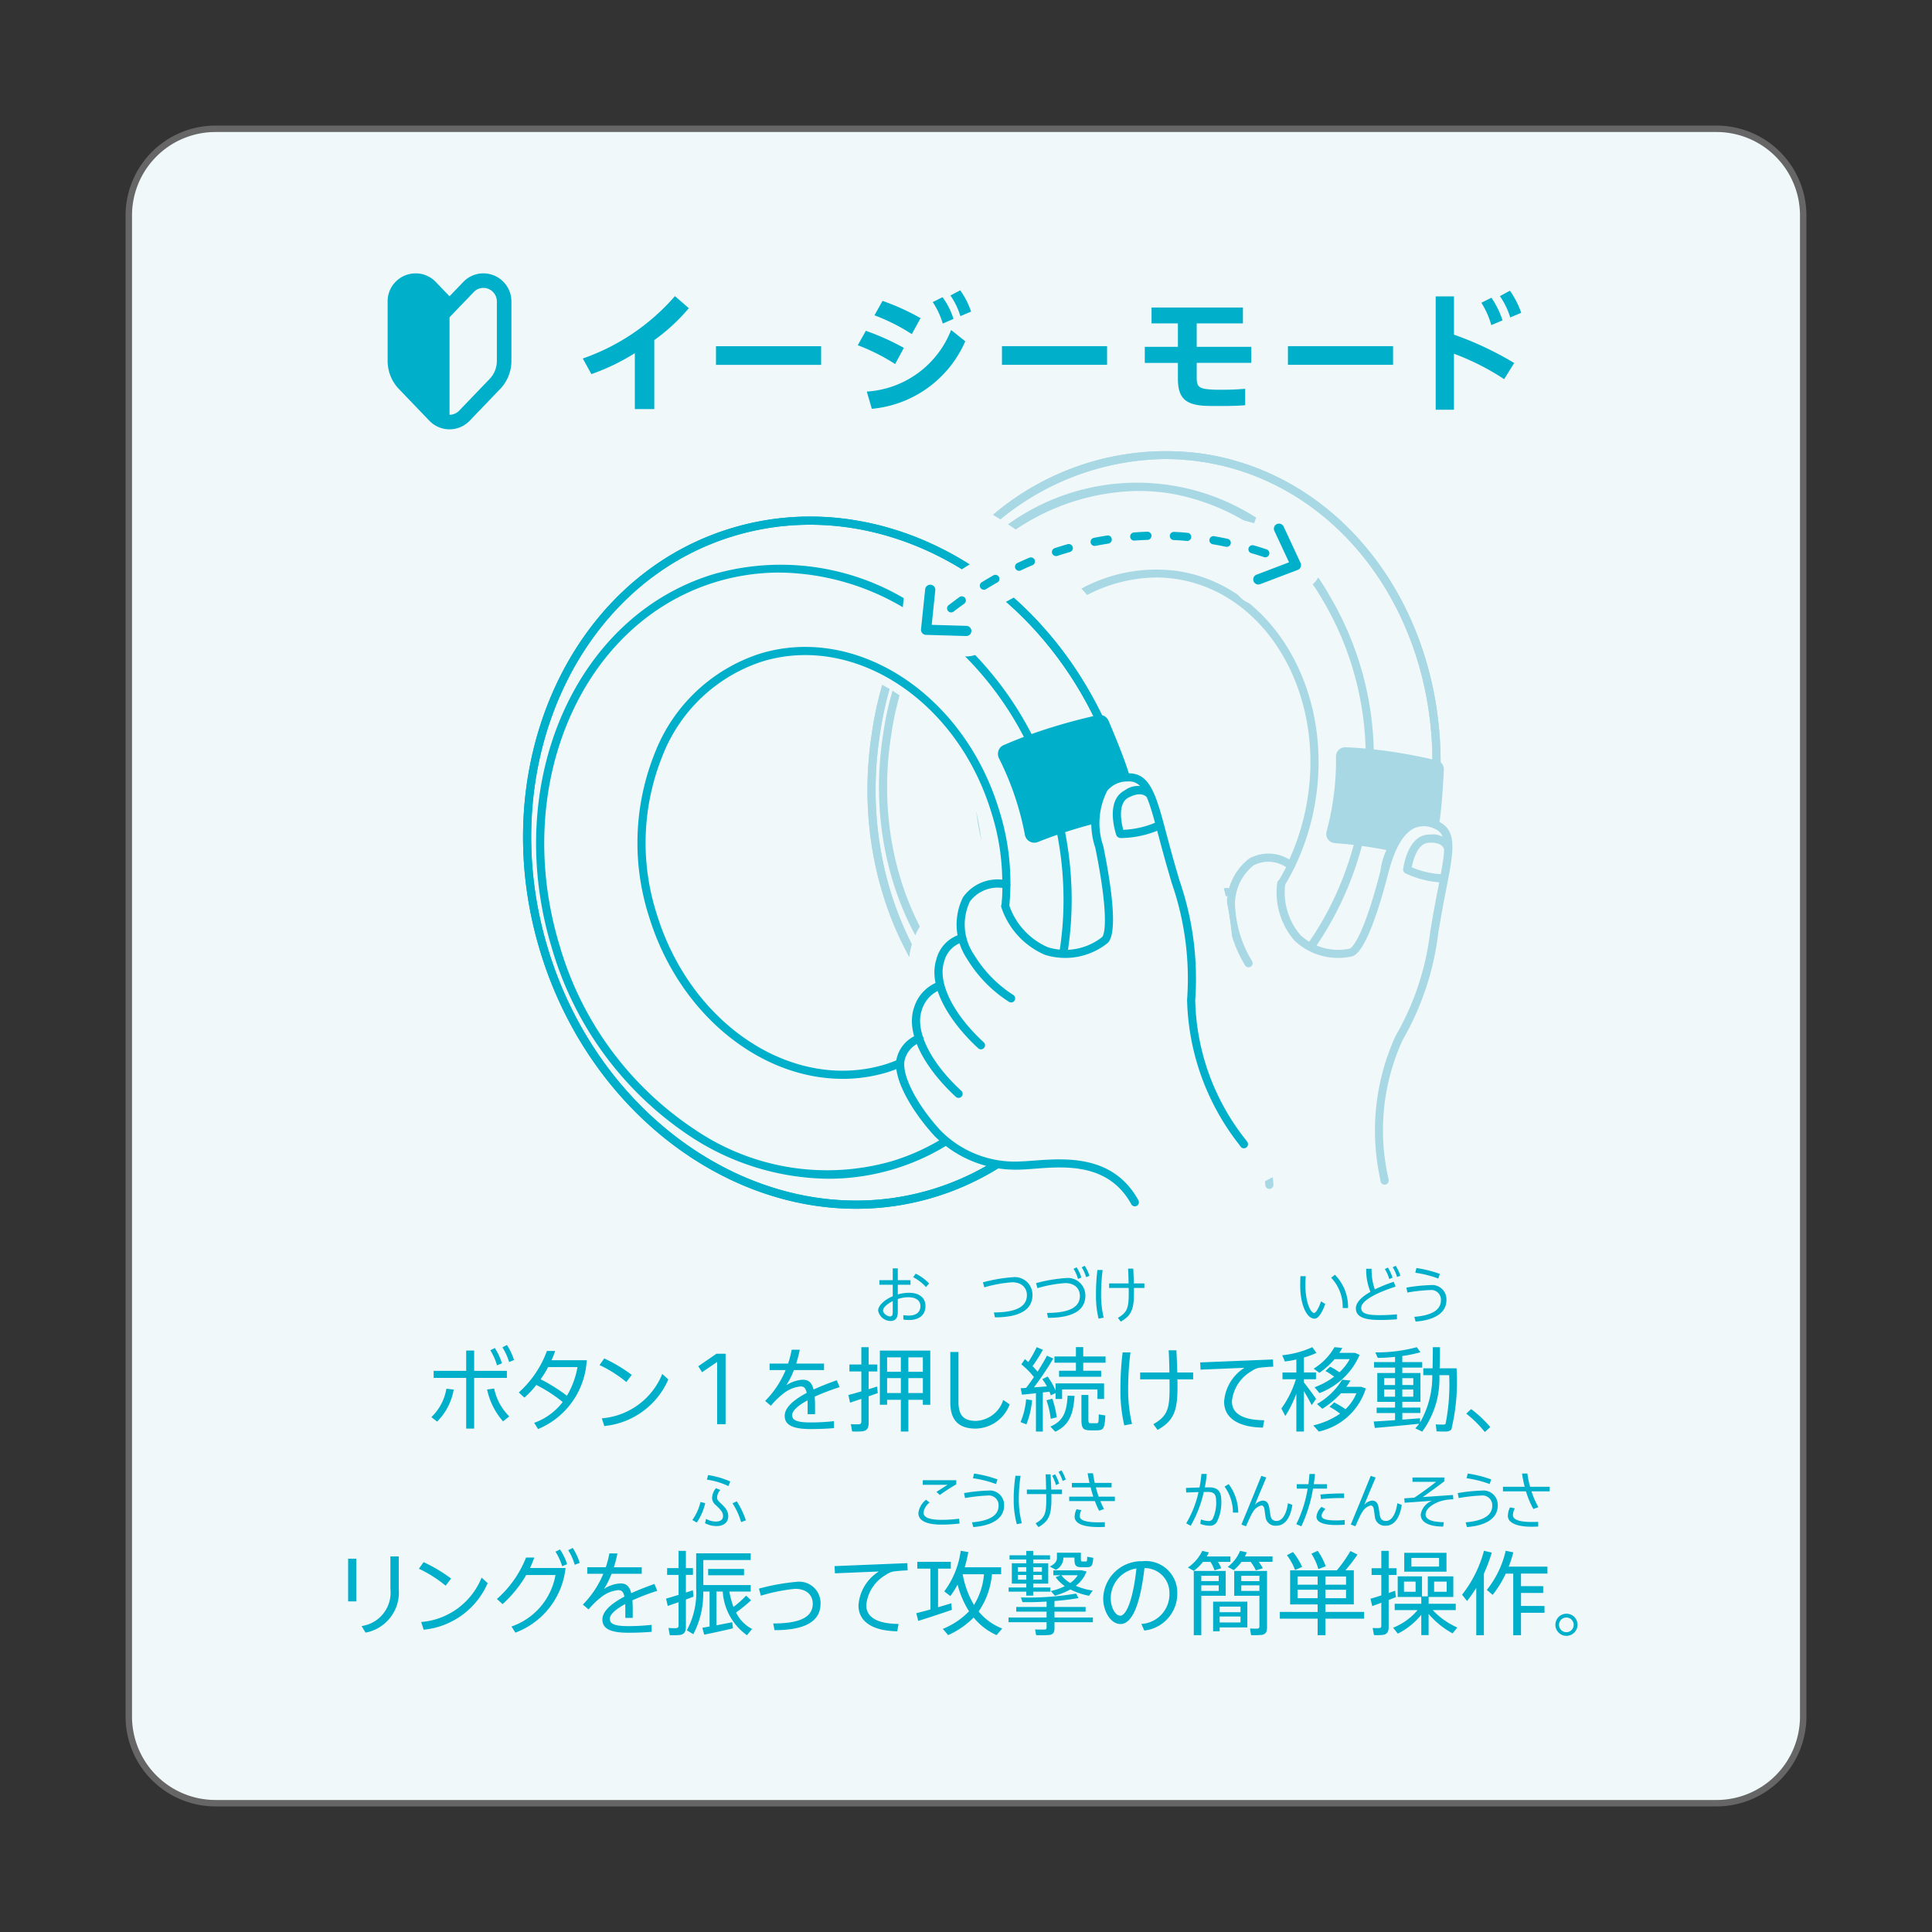 <svg xmlns="http://www.w3.org/2000/svg" viewBox="0 0 75 75"><rect x="0" y="0" width="75" height="75" fill="#333333" stroke="none"/><defs><style>.cls-2{fill:#f0f8fa}.cls-4{fill:#00afca}.cls-5{fill:#a9d8e5}</style></defs><g id="レイヤー_2" data-name="レイヤー 2"><g id="レイヤー_2-2" data-name="レイヤー 2"><rect width="75" height="75" rx="8.362" transform="rotate(90 37.5 37.5)" fill="none"/><path class="cls-2" d="M8.363 5h58.275A3.362 3.362 0 0170 8.362v58.276A3.362 3.362 0 0166.638 70H8.362A3.362 3.362 0 015 66.638V8.362A3.362 3.362 0 018.363 5z" transform="rotate(90 37.5 37.5)"/><path d="M66.638 70.125H8.362a3.491 3.491 0 01-3.487-3.487V8.362a3.491 3.491 0 013.487-3.487h58.276a3.491 3.491 0 013.487 3.487v58.276a3.491 3.491 0 01-3.487 3.487zm-58.276-65a3.24 3.24 0 00-3.237 3.237v58.276a3.24 3.24 0 003.237 3.237h58.276a3.24 3.24 0 003.237-3.237V8.362a3.24 3.24 0 00-3.237-3.237z" fill="#666"/><path class="cls-4" d="M35.282 51.243a1.408 1.408 0 01-.214-.019v-.17a1.385 1.385 0 00.214.016c.306 0 .448-.15.448-.365 0-.211-.161-.346-.47-.346a1.32 1.32 0 00-.408.069v.5c0 .24-.092.353-.286.353a.5.5 0 01-.477-.403c0-.194.24-.42.567-.557v-.448h-.517v-.176h.517v-.46h.196v.46h.493v.176h-.493v.377a1.597 1.597 0 01.437-.064c.398 0 .638.194.638.514 0 .325-.219.543-.645.543zm-1.003-.37c0 .116.17.23.27.23.083 0 .107-.05.107-.17v-.425c-.22.11-.377.254-.377.365zm1.669-.91a1.797 1.797 0 00-.498-.382l.097-.138a1.878 1.878 0 01.52.38zm2.674 1.176l-.038-.19c.901-.002 1.28-.246 1.28-.673 0-.266-.18-.498-.576-.498a5.133 5.133 0 00-1.078.197l-.053-.195a6.122 6.122 0 011.16-.199.685.685 0 01.763.693c0 .523-.424.865-1.458.865zm2.062.019l-.039-.19c.897-.002 1.276-.237 1.276-.661 0-.266-.18-.498-.574-.498a5.117 5.117 0 00-1.076.197l-.05-.195a5.968 5.968 0 011.152-.197.682.682 0 01.761.688c0 .521-.424.856-1.45.856zm1.164-1.51a1.396 1.396 0 00-.174-.392l.12-.059a1.546 1.546 0 01.184.396zm.315-.07a1.503 1.503 0 00-.171-.38l.116-.06a1.57 1.57 0 01.185.389zm.482 1.611a3.894 3.894 0 01-.1-.92 7.63 7.63 0 01.057-.968h.202a7.76 7.76 0 00-.06.96 3.863 3.863 0 00.1.89zm.86.116l-.108-.147c.384-.22.42-.422.42-.972 0-.053 0-.117-.003-.188h-.759v-.177h.757c-.003-.195-.01-.408-.02-.574h.2c.01.166.019.38.023.574h.41v.177h-.407c.002.069.002.13.002.185 0 .59-.073.88-.514 1.122zm7.526-.115c-.312 0-.557-.556-.557-1.284 0-.135.003-.249.01-.365h.206a3.523 3.523 0 00-.014.358c0 .647.2 1.07.339 1.07.064 0 .182-.186.265-.45l.166.1c-.111.316-.263.572-.415.572zm1.091-.412a1.625 1.625 0 00-.446-1.175l.145-.117a1.777 1.777 0 01.51 1.292zm1.428.462c-.611 0-.915-.13-.915-.452 0-.225.22-.443.565-.64a2.228 2.228 0 01-.164-.894h.209a2.258 2.258 0 00.125.801 5.916 5.916 0 01.733-.296l.074.187c-.778.25-1.335.553-1.335.828 0 .203.196.28.709.28.215 0 .48-.013.678-.031v.191a8.455 8.455 0 01-.678.027zm.38-1.588a1.418 1.418 0 00-.17-.386l.115-.06a1.609 1.609 0 01.183.394zm.303-.078a1.36 1.36 0 00-.168-.377l.114-.06a1.504 1.504 0 01.182.385zm.72 1.729l-.048-.183c.709-.06 1.031-.285 1.031-.643a.375.375 0 00-.412-.398 6.601 6.601 0 00-.89.097l-.037-.192a6.752 6.752 0 01.939-.097.556.556 0 01.614.59c0 .47-.436.77-1.197.826zm.881-1.67a4.19 4.19 0 00-.893-.225l.045-.183a4.56 4.56 0 01.91.228zm-19.292 9.552c-.614 0-.891-.173-.891-.446a.772.772 0 01.299-.519l.137.109a.605.605 0 00-.237.384c0 .168.168.287.7.287a5.301 5.301 0 00.682-.045l.02.187a5.94 5.94 0 01-.71.043zm-.059-1.15l-.13-.118c.152-.102.318-.207.436-.278h-.967v-.178h1.3v.161a7.237 7.237 0 00-.639.413zm1.298 1.245l-.047-.183c.708-.06 1.03-.284 1.03-.642a.375.375 0 00-.412-.399 6.603 6.603 0 00-.889.098l-.038-.193a6.752 6.752 0 01.94-.097.556.556 0 01.613.59c0 .47-.436.771-1.197.826zm.882-1.67a4.191 4.191 0 00-.894-.225l.045-.182a4.56 4.56 0 01.91.228zm.809 1.558a3.538 3.538 0 01-.12-.917 6.054 6.054 0 01.068-.963l.2.005a5.795 5.795 0 00-.07.95 3.656 3.656 0 00.117.887zm.84.114l-.11-.147c.385-.218.413-.42.413-.965 0-.05 0-.107-.002-.17h-.75v-.176h.747c-.004-.2-.009-.42-.019-.59h.192c.01.17.02.39.026.59h.418V58h-.413c.002.06.002.118.002.165 0 .59-.068.878-.505 1.117zm.68-1.633a1.578 1.578 0 00-.147-.358l.111-.06a1.568 1.568 0 01.16.363zm.26-.157a1.561 1.561 0 00-.16-.353l.113-.06a1.564 1.564 0 01.168.358zm1.463.78a2.937 2.937 0 00.145.31l-.193.065a3.21 3.21 0 01-.163-.375h-.998V58.1h.936a4.703 4.703 0 01-.104-.36h-.728v-.173h.685a5.686 5.686 0 01-.073-.375h.206c.019.125.043.251.07.375h.653v.173h-.61c.032.125.07.246.11.36h.628v.173zm-.071 1.008c-.633 0-.927-.155-.927-.4a.671.671 0 01.075-.292l.185.035a.566.566 0 00-.061.232c0 .166.254.242.716.242.06 0 .159-.002.258-.005v.183c-.085.002-.182.005-.246.005zm4.127-1.54l.156-.001c.354 0 .484.156.484.519a1.693 1.693 0 01-.157.794.306.306 0 01-.32.175.923.923 0 01-.339-.073l.024-.17a.874.874 0 00.29.061.167.167 0 00.165-.08 1.434 1.434 0 00.136-.705c0-.244-.081-.343-.311-.343-.05 0-.107 0-.169.002a4.623 4.623 0 01-.507 1.311l-.175-.095a4.082 4.082 0 00.479-1.212c-.147.003-.309.01-.477.017l-.012-.178.527-.019a4.534 4.534 0 00.073-.526h.209a5.27 5.27 0 01-.076.524zm1.09.978a1.687 1.687 0 00-.324-1.008l.159-.097a1.854 1.854 0 01.372 1.105zm1.687.509a.385.385 0 01-.422-.353c-.016-.102-.028-.201-.038-.27-.016-.104-.05-.161-.128-.161a.522.522 0 00-.315.241 1.263 1.263 0 00-.1.18c-.059.126-.104.221-.177.387l-.176-.07c.216-.518.517-1.253.773-1.888l.192.064c-.187.448-.332.78-.44 1.06a.459.459 0 01.303-.164c.154 0 .222.107.25.266.018.1.03.182.046.286.026.18.111.238.242.238.204 0 .377-.23.44-.688l.171.064c-.07.489-.28.808-.62.808zM51 57.615h.51v.173h-.538a5.607 5.607 0 01-.455 1.463l-.195-.083a4.807 4.807 0 00.441-1.38h-.422v-.173h.45c.02-.135.034-.27.04-.396h.217c-.01.128-.026.261-.048.396zm.861 1.586c-.498 0-.756-.116-.756-.324a.594.594 0 01.199-.38l.147.08c-.11.124-.147.202-.147.266 0 .119.175.18.554.18a3.375 3.375 0 00.344-.016v.18c-.118.01-.225.014-.34.014zm-.58-1.007l-.024-.176a8.64 8.64 0 01.922-.042v.178a7.85 7.85 0 00-.899.04zm2.513 1.033a.385.385 0 01-.422-.353c-.016-.102-.028-.201-.038-.27-.016-.104-.05-.161-.128-.161a.524.524 0 00-.315.241 1.264 1.264 0 00-.1.18c-.059.126-.104.221-.177.387l-.176-.07c.216-.518.517-1.253.773-1.888l.192.064c-.187.448-.332.78-.44 1.06a.458.458 0 01.303-.164c.154 0 .222.107.251.266.017.1.028.182.045.286.026.18.111.238.242.238.204 0 .377-.23.44-.688l.171.064c-.07.489-.28.808-.62.808zm2.1-.943c-.351.126-.553.325-.553.505 0 .175.188.294.707.303l-.024.171c-.628-.007-.872-.209-.872-.465a.688.688 0 01.438-.538l-1.062.076-.014-.17.391-.027c.309-.206.624-.44.847-.616h-.92v-.166h1.235l-.002.15c-.261.196-.548.407-.835.609l1.176-.081.01.168a1.882 1.882 0 00-.522.081zm1.051.996l-.047-.183c.708-.06 1.03-.284 1.03-.642a.375.375 0 00-.412-.399 6.598 6.598 0 00-.889.098l-.038-.193a6.758 6.758 0 01.94-.097.556.556 0 01.613.59c0 .47-.436.771-1.197.826zm.882-1.67a4.197 4.197 0 00-.894-.225l.045-.182a4.567 4.567 0 01.91.228zm1.625.285a3.21 3.21 0 00.268.612l-.195.073a3.396 3.396 0 01-.287-.685h-.893v-.178h.844a4.055 4.055 0 01-.102-.514h.206a3.834 3.834 0 00.105.514h.76v.178zm.019 1.373c-.6 0-.936-.154-.936-.427a.771.771 0 01.083-.323l.187.034a.639.639 0 00-.074.265c0 .185.278.266.728.266.062 0 .164-.002.254-.005v.183c-.088.002-.188.007-.242.007zm-32.422-.164l-.173-.097a1.967 1.967 0 00.317-.7l.183.046a2.178 2.178 0 01-.327.751zm.763.138a.94.94 0 01-.443-.112l.04-.168a.762.762 0 00.377.104c.18 0 .282-.073.282-.21 0-.124-.052-.216-.268-.416a.385.385 0 01-.158-.282.63.63 0 01.151-.386l.173.068a.44.44 0 00-.128.297c0 .078.045.13.14.218.225.209.292.334.292.51 0 .227-.166.377-.458.377zm.465-1.553a2.973 2.973 0 00-.835-.25l.048-.177a3.391 3.391 0 01.86.25zm.493 1.4a2.72 2.72 0 00-.334-.732l.166-.076a3.412 3.412 0 01.353.736zm-11.8-3.902l-.225-.174a1.974 1.974 0 00.584-1.104l.284.036a2.332 2.332 0 01-.644 1.242zm1.127.27V53.49h-1.263v-.274h1.263v-.787h.31v.787h1.27v.274h-1.27v1.968zm1.431-.28a2.734 2.734 0 01-.619-1.236l.274-.039a2.119 2.119 0 00.587 1.082zm-.234-2.175a2.356 2.356 0 00-.26-.584l.174-.089a2.299 2.299 0 01.277.595zm.47-.128a2.337 2.337 0 00-.26-.57l.174-.092a2.509 2.509 0 01.277.583zm1.056.889a3.406 3.406 0 01-.464.492l-.217-.2a4.026 4.026 0 001.093-1.612h.32a3.2 3.2 0 01-.142.36h1.367a3.07 3.07 0 01-1.89 2.673l-.15-.242a2.416 2.416 0 001.107-.808 5.645 5.645 0 00-1.025-.663zm1.188.42a3.278 3.278 0 00.41-1.113h-1.14a3.986 3.986 0 01-.291.473 6.682 6.682 0 011.021.64zm2.306-.533a4.885 4.885 0 00-1.04-.659l.182-.256a5.917 5.917 0 011.068.637zm-.855 1.708l-.096-.299a2.77 2.77 0 002.346-1.723l.235.214a3.027 3.027 0 01-2.485 1.808zm4.381-.071V52.87l-.584.399-.15-.231.705-.485h.356v2.734zm3.786-1.068c.01.114.014.246.014.399v.28h-.288v-.277c0-.1 0-.185-.004-.26-.36.196-.597.4-.597.577 0 .206.21.281.726.281a7.959 7.959 0 00.896-.05v.27c-.241.022-.587.037-.893.037-.711 0-1.018-.157-1.018-.516 0-.32.349-.62.854-.887-.039-.196-.114-.252-.234-.252a1.252 1.252 0 00-.68.284 2.986 2.986 0 00-.477.466l-.221-.188a3.72 3.72 0 00.794-1.196h-.623v-.253h.719a3.968 3.968 0 00.139-.537h.313a4.471 4.471 0 01-.139.537h1.082v.253h-1.17a3.139 3.139 0 01-.296.59 1.276 1.276 0 01.64-.216c.214 0 .35.096.42.38.278-.128.588-.249.9-.36l.111.268a8.4 8.4 0 00-.968.37zm1.811-.206v-.773h-.463v-.27h.463v-.673h.284v.673h.335v.27h-.335v.687c.118-.035.232-.07.328-.103l.025.256c-.104.036-.225.082-.353.125v1.021c0 .193-.05.306-.231.335a2.43 2.43 0 01-.41.007l-.05-.281c.11.007.26.007.31.003.075-.003.097-.042.097-.11v-.875c-.164.053-.32.106-.438.146l-.064-.296c.124-.032.31-.085.502-.142zm1.826.327v1.232h-.292V54.34h-.534v.192h-.281V52.43h1.957v2.103h-.288v-.192zm-.292-1.089v-.559h-.534v.56zm0 .826v-.58h-.534v.58zm.854-.826v-.559h-.563v.56zm0 .826v-.58h-.563v.58zm2.052 1.381c-.619 0-.986-.285-.986-1.015v-1.96h.317v1.94c0 .558.235.736.687.736a1.16 1.16 0 001.05-.812l.25.171a1.438 1.438 0 01-1.318.94zm2.188-1.1a3.312 3.312 0 01-.22.936l-.228-.089a2.866 2.866 0 00.217-.886zm.417 1.214h-.267v-1.488c-.2.025-.399.043-.541.057l-.053-.25c.06-.003.135-.006.213-.014.103-.135.207-.277.303-.42a3.192 3.192 0 00-.488-.494c.125-.182.132-.193.139-.2.046.036.089.075.131.11a4.372 4.372 0 00.324-.576l.242.1a5.847 5.847 0 01-.402.637c.075.075.14.146.196.214.146-.232.274-.446.363-.62l.246.11a11.36 11.36 0 01-.751 1.118c.17-.01.348-.025.505-.036a1.925 1.925 0 00-.181-.28l.206-.104a2.692 2.692 0 01.31.545v-.278h1.883v.605h-.257v-.37H41.23v.37h-.253v-.228a1.67 1.67 0 00-.185.09 1.45 1.45 0 00-.054-.143c-.078.007-.163.018-.256.028zm.37-1.275a3.6 3.6 0 01.17.723c-.102.025-.166.043-.234.057a3.276 3.276 0 00-.164-.719zm.862-.11c-.047.67-.178 1.125-.748 1.392l-.192-.2c.53-.22.64-.619.669-1.199zm.053-.975v-.313h-.833v-.242h.833v-.363h.284v.363h.866v.242h-.866v.313h.695v.235h-1.634v-.235zm.484.94v.943c0 .135.018.153.092.156h.221c.079-.003.086-.017.089-.345l.256.043c-.024.516-.074.57-.324.577a3.595 3.595 0 01-.274 0c-.27-.008-.33-.082-.33-.431v-.944zm1.394 1.181a5.86 5.86 0 01-.15-1.38 11.388 11.388 0 01.086-1.453h.303a11.58 11.58 0 00-.09 1.441 5.801 5.801 0 00.15 1.335zm1.292.175l-.164-.221c.577-.331.63-.634.63-1.46 0-.077 0-.174-.003-.28h-1.139v-.267h1.135a20.893 20.893 0 00-.028-.862h.299c.014.25.028.57.035.862h.616v.266h-.612c.004.104.004.196.004.278 0 .886-.11 1.32-.773 1.684zm3.964-2.414a.705.705 0 00-.313.132 1.517 1.517 0 00-.765 1.175c0 .47.416.726 1.253.733l-.05.285c-1.008-.015-1.506-.406-1.506-1.004a1.69 1.69 0 01.79-1.317l-1.705.071-.014-.28 2.826-.115.01.281a5.432 5.432 0 00-.526.04zm2.188 1.211l-.17.241a6.839 6.839 0 00-.303-.544v1.57h-.292v-1.467a4.908 4.908 0 01-.427.865l-.154-.292a3.894 3.894 0 00.563-1.135h-.52v-.263h.538v-.506a3.61 3.61 0 01-.445.078l-.103-.241a3.706 3.706 0 001.167-.314l.16.221a2.875 2.875 0 01-.487.181v.58h.47v.264h-.47v.12c.174.222.366.481.473.642zm.701.135a3.184 3.184 0 01.441.267 1.824 1.824 0 00.424-.62h-.598a3.598 3.598 0 01-.722.602l-.21-.185a2.77 2.77 0 00.978-.943c.292.028.306.028.32.032a2.033 2.033 0 01-.16.242h.577l.182.064a2.464 2.464 0 01-1.826 1.673l-.214-.239a3.033 3.033 0 001.04-.455 2.755 2.755 0 00-.413-.268 1.932 1.932 0 00.181-.17zm-.156-1.385a2.808 2.808 0 01.363.217 1.996 1.996 0 00.398-.509h-.587a3.127 3.127 0 01-.59.53l-.222-.163a2.327 2.327 0 00.808-.833l.303.029a1.858 1.858 0 01-.114.192h.609l.178.078a2.75 2.75 0 01-1.56 1.484l-.188-.227a3.037 3.037 0 00.758-.41 2.242 2.242 0 00-.338-.22zm2.522 2.075v-.277h-.715v-.21h.715v-.224h-.69V53.3h.69v-.21h-.815v-.214h.815v-.203a6.64 6.64 0 01-.673.04l-.092-.214A5.933 5.933 0 0055 52.297l.142.196a4.984 4.984 0 01-.705.146v.238h.773v.214h-.773v.21h.705v1.118h-.705v.224h.701v.21h-.7v.256c.248-.018.494-.036.686-.053l.004.163a3.607 3.607 0 00.473-1.836h-.349v-.264h.36q.01-.4.01-.822h.278c0 .278-.003.555-.014.822h.658a8.04 8.04 0 01-.203 2.378.321.321 0 01-.224.075c-.078 0-.249 0-.349-.008l-.032-.27a2.868 2.868 0 00.3.007.096.096 0 00.081-.028 7.805 7.805 0 00.139-1.89h-.38a3.45 3.45 0 01-.666 2.192l-.267-.128a2.21 2.21 0 00.149-.178c-.509.053-1.285.128-1.722.164l-.043-.25c.206-.01.512-.031.829-.053zm-.424-1.363h.424V53.5h-.423zm0 .452h.424v-.278h-.423zm1.132-.452V53.5h-.427v.267zm0 .452v-.278h-.427v.278zm2.776 1.371a4.392 4.392 0 00-.72-.712l.19-.178a4.56 4.56 0 01.743.7zm-44.126 6.575v-1.658h.317v1.658zm.677 1.214l-.154-.256a1.311 1.311 0 001.118-1.445V60.42h.324v1.26a1.584 1.584 0 01-1.288 1.698zm3.109-1.822a4.885 4.885 0 00-1.039-.659l.182-.256a5.918 5.918 0 011.068.637zm-.854 1.708l-.096-.299a2.77 2.77 0 002.346-1.723l.235.214a3.027 3.027 0 01-2.485 1.808zm4.128-2.395h1.381a3.026 3.026 0 01-1.947 2.509l-.153-.238a2.59 2.59 0 001.709-2h-1.136a4.724 4.724 0 01-.918 1.131l-.22-.2a4.189 4.189 0 001.131-1.608h.32a4.254 4.254 0 01-.167.406zm1.25-.068a2.31 2.31 0 00-.26-.566l.174-.085a2.198 2.198 0 01.277.57zm.487-.057a2.22 2.22 0 00-.253-.566l.175-.089a2.382 2.382 0 01.27.58zm2.238 1.381c.01.114.014.246.014.399v.281h-.288v-.278c0-.1 0-.185-.004-.26-.36.196-.598.4-.598.577 0 .207.21.281.726.281a7.959 7.959 0 00.897-.05v.27c-.242.023-.587.037-.893.037-.712 0-1.018-.157-1.018-.516 0-.32.349-.62.854-.887-.039-.196-.114-.252-.235-.252a1.252 1.252 0 00-.68.284 2.986 2.986 0 00-.476.467l-.221-.19a3.72 3.72 0 00.793-1.195h-.622v-.253h.719a3.965 3.965 0 00.139-.537h.313a4.472 4.472 0 01-.14.537h1.083v.253H23.74a3.138 3.138 0 01-.295.59 1.276 1.276 0 01.64-.216c.214 0 .35.096.42.38.278-.128.587-.249.9-.359l.11.267a8.4 8.4 0 00-.967.37zm1.793-.213v-.776h-.445v-.264h.445v-.669h.284v.67h.274v.263h-.274v.687c.096-.032.189-.06.27-.09l.026.246c-.09.036-.189.075-.296.114v1.047c0 .188-.053.299-.228.327a2.32 2.32 0 01-.398.007l-.05-.278c.107.008.246.011.295.008.075-.008.097-.043.097-.107v-.9c-.16.053-.31.106-.42.145l-.065-.284.485-.146zm1.203 1.228v-1.357h-.246a3.373 3.373 0 01-.385 1.656l-.252-.153a3.048 3.048 0 00.363-1.634V60.3h2.118v.26h-1.84v.972h1.84v.252h-.83a3.474 3.474 0 00.16.598 4.085 4.085 0 00.492-.44l.192.18a5.346 5.346 0 01-.584.474 1.395 1.395 0 00.623.64l-.2.243a2.25 2.25 0 01-.939-1.695h-.246v1.31c.218-.042.446-.085.616-.12l.025.238c-.327.078-.826.189-1.114.245l-.074-.266c.078-.015.174-.03.28-.05zm1.338-2.236v.246H27.49v-.246zm1.184 2.378l-.05-.26c1.068 0 1.534-.26 1.534-.769 0-.32-.227-.576-.683-.576a6.795 6.795 0 00-1.331.267l-.075-.275a8.397 8.397 0 011.452-.263.83.83 0 01.94.84c0 .637-.505 1.036-1.787 1.036zm4.64-2.282a.705.705 0 00-.313.132 1.517 1.517 0 00-.765 1.175c0 .47.416.726 1.253.733l-.05.285c-1.007-.015-1.506-.406-1.506-1.004a1.69 1.69 0 01.79-1.317l-1.704.071-.015-.28 2.827-.115.01.281a5.56 5.56 0 00-.527.04zm1.413 1.478v-1.584h-.51v-.264h1.3v.264h-.495v1.498c.185-.053.363-.107.512-.153l.025.253c-.384.135-.971.327-1.306.43l-.075-.299c.139-.035.338-.085.548-.145zm2.786.74l-.22.256a2.439 2.439 0 01-.89-.683 3.24 3.24 0 01-.99.683l-.206-.242a2.94 2.94 0 001.018-.683 3.644 3.644 0 01-.445-1.036 3.64 3.64 0 01-.281.445l-.235-.182a3.366 3.366 0 00.637-1.576l.295.05a5.034 5.034 0 01-.139.59h1.414v.27h-.356a3.015 3.015 0 01-.517 1.446 2.204 2.204 0 00.915.662zm-1.096-.915a2.66 2.66 0 00.388-1.192h-.826a3.535 3.535 0 00.438 1.192zm2.818.488v-.228H39.45v-.182h1.178v-.21c-.331.022-.666.029-.936.022l-.06-.182a10.86 10.86 0 002.142-.15l.093.175a9.175 9.175 0 01-.933.114v.231h1.21v.182h-1.21v.228h1.491v.181h-1.49v.239c0 .15-.047.235-.19.256a3.982 3.982 0 01-.523.007l-.04-.22c.125.007.318.007.371.003.057-.003.075-.028.075-.078v-.207h-1.477v-.181zm-.787-1.167v-.15h-.562v-.79h.562v-.146h-.651v-.164h.651v-.17h.267v.17h.652v.164h-.652v.146h.584v.79h-.584v.15h.666v.163h-.666v.153h-.267v-.153h-.687v-.163zm-.33-.613h.33v-.174h-.33zm0 .31h.33v-.182h-.33zm.936-.31v-.174h-.339v.174zm0 .31v-.182h-.339v.182zm1.391-1.046h.121v.238c0 .085.01.103.057.103h.132c.05 0 .053-.01.057-.185l.235.043c-.022.324-.068.363-.267.366h-.186c-.23-.007-.277-.067-.277-.327v-.047h-.43v.019a.521.521 0 01-.29.455l-.234-.128c.203-.107.274-.21.274-.338v-.2h.808zm.58 1.47l-.142.202a2.86 2.86 0 01-.726-.245 2.864 2.864 0 01-.598.242l-.16-.182a2.273 2.273 0 00.544-.189 1.441 1.441 0 01-.356-.348l.196-.075h-.285v-.192h1.104c.01.003.02.007.185.046a1.22 1.22 0 01-.42.555 2.556 2.556 0 00.658.185zm-.872-.296a1.052 1.052 0 00.292-.3H41.2a1.234 1.234 0 00.345.3zm2.875 1.847l-.114-.256a1.153 1.153 0 001.09-1.185.958.958 0 00-.969-.983c-.146 1.267-.434 2.172-.932 2.172-.374 0-.67-.485-.67-.997a1.486 1.486 0 011.52-1.442 1.224 1.224 0 011.356 1.242 1.437 1.437 0 01-1.28 1.449zm-1.302-1.256c0 .363.177.68.37.68.242 0 .505-.666.626-1.834a1.172 1.172 0 00-.996 1.154zm4.291-1.161l-.264.079a1.367 1.367 0 00-.156-.328h-.29a1.944 1.944 0 01-.356.35l-.23-.13a1.64 1.64 0 00.558-.647l.256.06a1.343 1.343 0 01-.082.157h.918v.21h-.483a1.499 1.499 0 01.128.25zm-.776.104h.947v.964h-.947v1.53h-.292v-2.494h.292zm.676.395v-.207h-.676v.207zm-.676.163v.218h.676v-.218zm.712.634h1.075v1h-1.075v.15h-.253v-1.15h.253zm.811.41v-.218h-.811v.218zm-.811.167v.231h.811v-.231zm1.676-1.872l-.27.081a1.789 1.789 0 00-.2-.33h-.356a1.825 1.825 0 01-.302.32l-.235-.125a1.484 1.484 0 00.48-.623l.26.057c-.021.054-.046.107-.07.16h1.07v.21h-.533a1.816 1.816 0 01.156.25zm.068.103h.096v2.192c0 .167-.046.264-.2.289a2.942 2.942 0 01-.42.01l-.042-.256c.1.004.242.007.288.004.06-.008.078-.036.078-.09v-1.185h-.978v-.964h1.178zm-.2.395v-.207h-.704v.207zm-.704.163v.218h.704v-.218zm2.964 1.033v-.292h-1.068v-1.324h1.815a5.523 5.523 0 00.527-.748l.274.136a6.061 6.061 0 01-.47.612h.327v1.324h-1.103v.292h1.502v.26h-1.502v.644h-.302v-.644h-1.467v-.26zm-.958-2.325a2.525 2.525 0 01.356.577l-.274.121a2.226 2.226 0 00-.317-.576zm.178 1.268h.78V61.2h-.78zm0 .523h.78v-.328h-.78zm.783-1.84a2.49 2.49 0 01.31.601l-.285.11a2.161 2.161 0 00-.27-.597zm1.1 1.317V61.2h-.801v.317zm0 .523v-.328h-.801v.328zm1.369-.107v-.794h-.377v-.263h.377v-.673h.285v.673h.302v.263h-.302v.701c.092-.032.178-.064.253-.089l.028.25c-.086.032-.181.07-.281.11v1.043c0 .178-.05.281-.214.31a1.836 1.836 0 01-.356.007c-.014-.079-.032-.157-.05-.275a2.037 2.037 0 00.257.004c.064-.004.078-.036.078-.092v-.89c-.132.05-.256.096-.352.128l-.068-.285c.11-.028.26-.078.42-.128zm2.95 1.246l-.184.227a3.305 3.305 0 01-.93-.754v.822h-.284v-.79a2.793 2.793 0 01-.911.733l-.182-.231a2.382 2.382 0 00.95-.683h-.89v-.246h1.033v-.264h-.915v-.8h.943v.776h.225v-.776h.99v.8h-.958v.264h1.053v.246h-.893a2.884 2.884 0 00.954.676zm-2.07-1.388h.451v-.395h-.452zm1.65-1.513v.733h-1.64v-.733zm-1.362.534h1.074v-.335H54.79zm.882.979h.488v-.395h-.488zm1.932 1.687h-.296v-1.84a5.257 5.257 0 01-.356.512l-.195-.245a4.68 4.68 0 00.85-1.705l.303.07a5.815 5.815 0 01-.306.816zm2.353-1.136v.264h-.912v.872h-.302v-2.392h-.289a4.235 4.235 0 01-.509.826l-.227-.193a3.772 3.772 0 00.733-1.52l.295.061a4.36 4.36 0 01-.178.555h1.503v.27h-1.026v.488h.861v.264h-.86v.505zm.849 1.161a.43.43 0 11.434-.424.435.435 0 01-.434.424zm0-.712a.285.285 0 10.285.288.284.284 0 00-.285-.288zM18.763 11.177a.524.524 0 01.525.522v2.31a1.009 1.009 0 01-.282.703l-1.181 1.23a.521.521 0 01-.374.16v-3.786l.407-.424.532-.554a.508.508 0 01.373-.161m0-.565a1.074 1.074 0 00-.78.335l-.532.554-.533-.554a1.074 1.074 0 00-.78-.335 1.092 1.092 0 00-.747.294 1.073 1.073 0 00-.343.793v2.311a1.571 1.571 0 00.44 1.093l1.18 1.23a1.084 1.084 0 001.564 0l1.181-1.23a1.571 1.571 0 00.44-1.093V11.7a1.09 1.09 0 00-1.09-1.088zm5.881 5.268v-2.17a8.391 8.391 0 01-1.686.813l-.334-.606a8.383 8.383 0 003.577-2.421l.54.467a7.382 7.382 0 01-1.342 1.24v2.677zm3.15-1.717v-.724h4.081v.724zm6.954-.031a7.624 7.624 0 00-1.45-.73l.314-.56a9.54 9.54 0 011.475.663zm-.904 1.738l-.196-.669a3.764 3.764 0 003.274-2.39l.55.437a4.392 4.392 0 01-3.628 2.622zm1.552-2.9a7.518 7.518 0 00-1.45-.73l.314-.56a9.104 9.104 0 011.475.67zm1.202-.41a3.034 3.034 0 00-.39-.833l.38-.19a2.824 2.824 0 01.427.843zm.684-.288a2.867 2.867 0 00-.386-.802l.38-.2a3.146 3.146 0 01.422.827zm1.614 1.891v-.724h4.08v.724zm7.56-.077v.581c0 .303.077.396.37.437a4.13 4.13 0 00.54.026c.139 0 .303 0 .462-.006.18-.005.355-.02.51-.03v.637c-.253.02-.561.03-.875.03-.205 0-.483 0-.6-.004-.844-.026-1.137-.298-1.137-1.06v-.61h-1.285v-.623h1.285v-.91h-1.023v-.616h3.547v.616h-1.794v.91h2.118v.622zm3.541.077v-.724h4.081v.724zm5.736 1.743v-4.4h.71v1.486a12.627 12.627 0 012.338 1.1l-.39.627a9.575 9.575 0 00-1.949-.987v2.174zm2.159-3.285a3.222 3.222 0 00-.386-.868l.39-.195a3.395 3.395 0 01.432.878zm.735-.298a2.921 2.921 0 00-.401-.827l.39-.211a3.479 3.479 0 01.437.858z"/><path class="cls-5" d="M44.362 42.79a9.855 9.855 0 01-1.517-.118c-6.038-.943-10.074-7.328-8.996-14.235a13.572 13.572 0 014.58-8.348 10.366 10.366 0 018.325-2.467c5.344.834 9.197 5.9 9.17 12.049l.002.024a14.67 14.67 0 01-.175 2.161c-.074.47-.17.933-.284 1.378-1.457 5.686-6.074 9.556-11.105 9.556zm.871-24.97a10.242 10.242 0 00-6.6 2.511 13.253 13.253 0 00-4.472 8.155c-1.05 6.734 2.866 12.957 8.733 13.873 5.444.854 10.706-3.109 12.266-9.203.112-.436.206-.89.278-1.348a14.387 14.387 0 00.171-2.091l-.002-.024c.037-6.003-3.708-10.948-8.902-11.758a9.588 9.588 0 00-1.472-.115z"/><path class="cls-5" d="M44.362 42.79a9.855 9.855 0 01-1.517-.118c-6.038-.943-10.074-7.328-8.996-14.235a13.572 13.572 0 014.58-8.348 10.366 10.366 0 018.325-2.467c5.344.834 9.197 5.9 9.17 12.049l.002.024a14.67 14.67 0 01-.175 2.161c-.074.47-.17.933-.284 1.378-1.457 5.686-6.074 9.556-11.105 9.556zm.871-24.97a10.242 10.242 0 00-6.6 2.511 13.253 13.253 0 00-4.472 8.155c-1.05 6.734 2.866 12.957 8.733 13.873 5.444.854 10.706-3.109 12.266-9.203.112-.436.206-.89.278-1.348a14.387 14.387 0 00.171-2.091l-.002-.024c.037-6.003-3.708-10.948-8.902-11.758a9.588 9.588 0 00-1.472-.115z"/><path class="cls-5" d="M43.241 41.216a8.205 8.205 0 01-1.259-.098c-5.205-.813-8.66-6.47-7.7-12.612a12.301 12.301 0 013.983-7.437 8.565 8.565 0 0113.367 2.086 12.3 12.3 0 011.528 8.297c-.88 5.645-5.186 9.764-9.919 9.764zm.946-22.157a8.712 8.712 0 00-5.715 2.25 11.986 11.986 0 00-3.878 7.246c-.933 5.968 2.404 11.465 7.437 12.25 5.026.785 9.885-3.432 10.817-9.402a11.983 11.983 0 00-1.486-8.083 8.517 8.517 0 00-5.952-4.167 7.954 7.954 0 00-1.223-.094z"/><path class="cls-5" d="M44.152 37.925a5.62 5.62 0 01-.864-.068c-3.618-.565-6.013-4.543-5.337-8.867a8.734 8.734 0 012.776-5.237 6.092 6.092 0 015.01-1.583c3.617.565 6.011 4.544 5.336 8.868-.62 3.979-3.628 6.887-6.92 6.887zm.711-15.507a5.943 5.943 0 00-3.927 1.572 8.416 8.416 0 00-2.672 5.05c-.649 4.15 1.627 7.967 5.073 8.505 3.452.543 6.775-2.403 7.424-6.556.647-4.152-1.628-7.968-5.073-8.507a5.326 5.326 0 00-.825-.064zm11.029 7.459a.198.198 0 00-.151-.204 20.88 20.88 0 00-1.62-.317 16.732 16.732 0 00-1.894-.19.199.199 0 00-.205.205 10.698 10.698 0 01-.373 2.948.198.198 0 00.178.252 16.865 16.865 0 011.773.226c.535.096 1.148.227 1.647.36a.203.203 0 00.25-.146q.139-.569.23-1.16c.09-.571.146-1.58.165-1.974z"/><path class="cls-5" d="M55.3 33.323a.399.399 0 01-.094-.011 20.195 20.195 0 00-1.635-.36 16.589 16.589 0 00-1.755-.223.36.36 0 01-.267-.15.356.356 0 01-.052-.3 10.603 10.603 0 00.366-2.906.364.364 0 01.11-.267.369.369 0 01.26-.098 17.049 17.049 0 011.913.191 21.4 21.4 0 011.632.32.357.357 0 01.273.366c-.026.509-.081 1.441-.167 1.99-.063.401-.14.797-.233 1.174a.361.361 0 01-.35.274zm-3.462-.91a16.98 16.98 0 011.79.229c.586.104 1.191.237 1.66.364l.21.006-.153-.037a14.5 14.5 0 00.226-1.149c.087-.554.144-1.552.163-1.955a.042.042 0 00-.03-.045 21.12 21.12 0 00-1.606-.314 16.608 16.608 0 00-1.877-.188l-.2.047.159-.002a10.921 10.921 0 01-.13 1.821 10.719 10.719 0 01-.248 1.17l.025.211z"/><path class="cls-2" d="M54.313 40.294a11.706 11.706 0 001.461-4.674c.38-2.197.788-3.235-.006-3.586-.792-.35-1.563.012-2.028 1.82-.529 2.057-.992 3.02-1.29 3.12a2.307 2.307 0 01-2.082-.567 2.72 2.72 0 01-.63-2.113l-.125-.053c.188-.344.301-.547.387-.715a1.34 1.34 0 00-1.42-.066 1.794 1.794 0 00-.732 1.223l-.023-.034a1.133 1.133 0 00-1.072.393 1.624 1.624 0 00-.388.82l-.02-.015a1.298 1.298 0 00-1.09.423 1.676 1.676 0 00-.416.973 1.077 1.077 0 00-.91.357c-.435.489-.341 1.873.01 3.034a3.931 3.931 0 002.19 2.354c.97.435 3.04.929 3.147 3.007l4.474-.164a8.712 8.712 0 01.563-5.537z"/><path class="cls-5" d="M48.469 37.55a.16.16 0 01-.13-.067 4.78 4.78 0 01-.693-2.085 2.237 2.237 0 01.85-2.072 1.55 1.55 0 011.715.152.16.16 0 01.025.223.16.16 0 01-.222.026 1.24 1.24 0 00-1.35-.133 1.924 1.924 0 00-.701 1.783 4.463 4.463 0 00.635 1.923.158.158 0 01-.13.25z"/><path class="cls-5" d="M46.743 38.602a.158.158 0 01-.147-.101c-.473-1.202-.71-2.77.042-3.567a1.278 1.278 0 011.23-.437.158.158 0 01.11.194.16.16 0 01-.194.11.98.98 0 00-.916.35c-.536.568-.527 1.837.023 3.235a.159.159 0 01-.09.205.167.167 0 01-.058.01z"/><path class="cls-5" d="M45.245 39.83a.158.158 0 01-.147-.101c-.478-1.212-.716-2.787.045-3.57a1.437 1.437 0 011.23-.468.157.157 0 01.127.184.16.16 0 01-.183.128 1.143 1.143 0 00-.948.377c-.54.556-.531 1.825.024 3.233a.159.159 0 01-.09.205.167.167 0 01-.058.011z"/><path class="cls-5" d="M49.276 46.153a.159.159 0 01-.158-.15c-.087-1.691-1.536-2.264-2.594-2.682a10.93 10.93 0 01-.46-.188 4.096 4.096 0 01-2.276-2.453c-.344-1.136-.483-2.617.023-3.185a1.236 1.236 0 011.06-.407.158.158 0 01-.049.312.912.912 0 00-.775.306c-.353.396-.334 1.635.044 2.882a3.774 3.774 0 002.102 2.256c.131.058.284.119.448.183 1.073.424 2.695 1.066 2.794 2.96a.159.159 0 01-.15.166zm4.474-.163a.159.159 0 01-.156-.133l-.014-.083a8.838 8.838 0 01.592-5.552 10.544 10.544 0 001.35-4.062l.096-.567c.073-.421.148-.8.214-1.14.283-1.452.378-2.05-.128-2.274a.927.927 0 00-.806-.026c-.422.204-.76.79-1.004 1.74-.356 1.38-.885 3.058-1.394 3.231a2.472 2.472 0 01-2.25-.611 2.862 2.862 0 01-.667-2.255.158.158 0 01.309.072 2.548 2.548 0 00.594 1.972 2.156 2.156 0 001.912.523c.019-.007.462-.186 1.189-3.01a2.815 2.815 0 011.174-1.947 1.229 1.229 0 011.072.022c.756.335.598 1.148.31 2.624-.067.338-.14.715-.212 1.133l-.097.565a10.882 10.882 0 01-1.38 4.154 8.41 8.41 0 00-.562 5.355l.014.084a.159.159 0 01-.13.182z"/><path class="cls-5" d="M56.041 34.257a3.593 3.593 0 01-1.484-.357.158.158 0 01-.086-.16c.007-.053.164-1.313.987-1.342h.059a.796.796 0 01.845.471l-.295.113c-.027-.07-.1-.295-.6-.267-.437.014-.61.683-.663.952a3.368 3.368 0 001.24.273l.004.317z"/><path class="cls-2" d="M33.534 47.616a12.63 12.63 0 01-7.368-2.458 15.75 15.75 0 01-6.06-9.247 15.753 15.753 0 011.279-10.98 12.3 12.3 0 018.056-6.428c6.233-1.47 12.705 2.311 15.385 9a16.73 16.73 0 01.756 2.388v.002c.127.54.228 1.077.297 1.597 1.021 7.472-3.119 14.27-9.632 15.81a11.804 11.804 0 01-2.713.317zm-1.387-26.66a8.961 8.961 0 00-2.069.24 9.57 9.57 0 00-6.245 5.026 13.446 13.446 0 003.943 16.686 9.575 9.575 0 007.834 1.697c5.12-1.21 8.355-6.687 7.527-12.743a14.136 14.136 0 00-.248-1.337 14.023 14.023 0 00-.63-1.99c-1.863-4.647-5.907-7.58-10.112-7.58z"/><path class="cls-2" d="M33.534 47.616a12.63 12.63 0 01-7.368-2.458 15.75 15.75 0 01-6.06-9.247 15.753 15.753 0 011.279-10.98 12.3 12.3 0 018.056-6.428c6.233-1.47 12.705 2.311 15.385 9a16.73 16.73 0 01.756 2.388v.002c.127.54.228 1.077.297 1.597 1.021 7.472-3.119 14.27-9.632 15.81a11.804 11.804 0 01-2.713.317zm-1.387-26.66a8.961 8.961 0 00-2.069.24 9.57 9.57 0 00-6.245 5.026 13.446 13.446 0 003.943 16.686 9.575 9.575 0 007.834 1.697c5.12-1.21 8.355-6.687 7.527-12.743a14.136 14.136 0 00-.248-1.337 14.023 14.023 0 00-.63-1.99c-1.863-4.647-5.907-7.58-10.112-7.58z"/><path class="cls-2" d="M32.477 46.373c-5.366 0-10.437-4.32-11.914-10.568a14.395 14.395 0 011.045-9.818 10.65 10.65 0 017.041-5.752c6.137-1.45 12.514 3.17 14.2 10.302s-1.942 14.116-8.085 15.57a9.948 9.948 0 01-2.287.266zM30.95 22.734a7.222 7.222 0 00-1.664.195 7.93 7.93 0 00-5.21 4.31 11.632 11.632 0 00-.82 7.929c1.336 5.647 6.209 9.348 10.87 8.245 4.66-1.101 7.364-6.592 6.03-12.24-1.177-4.975-5.102-8.439-9.206-8.439z"/><path class="cls-2" d="M33.085 42.537c-3.907 0-7.604-3.165-8.685-7.736a10.568 10.568 0 01.732-7.139 7.739 7.739 0 015.138-4.235c4.467-1.052 9.108 2.327 10.34 7.543 1.233 5.215-1.401 10.317-5.87 11.374a7.26 7.26 0 01-1.655.193zM31.941 26a4.504 4.504 0 00-1.035.12 5.02 5.02 0 00-3.298 2.776 7.804 7.804 0 00-.514 5.268c.88 3.73 4.034 6.189 7.01 5.486 2.984-.706 4.695-4.314 3.813-8.044-.78-3.3-3.331-5.606-5.976-5.606z"/><path class="cls-2" d="M40.729 33.86a1.595 1.595 0 01-1.583-1.405 10.158 10.158 0 00-.724-2.704 1.597 1.597 0 01.924-2.127 19.195 19.195 0 012.11-.623c.63-.15 1.305-.281 1.85-.361a1.6 1.6 0 011.74 1.05c.187.534.525 1.525.676 2.167.107.45.194.904.262 1.354a1.601 1.601 0 01-1.391 1.828c-.463.058-1.085.165-1.658.287a16.754 16.754 0 00-1.71.454 1.58 1.58 0 01-.496.08zm1.163-1.745zm1.356-.491zm-2.875-.477l-.01.004zm1.035-1.277c.09.283.167.57.235.856l.012.055a25.202 25.202 0 011.372-.295 13.903 13.903 0 00-.274-.937 21.847 21.847 0 00-1.345.321zm2.848.422l-.009.001zm-.54-.915l-.01.001zm-2.747-.709l.004.01z"/><path class="cls-2" d="M43.019 48.638l-.58-1.236c-.375-.801-1.106-.91-2.545-.914-.216.002-.414.004-.588-.002a5.535 5.535 0 01-4.15-1.962c-.491-.604-2.046-2.706-1.466-4.34a2.512 2.512 0 01.598-.95 2.808 2.808 0 01.2-.96 2.926 2.926 0 01.816-1.135 2.854 2.854 0 01.974-1.816 2.953 2.953 0 01.533-1.472 2.786 2.786 0 012.79-1.064l1.253.213-.105 1.266c-.005.06-.01.123-.019.193l.055.343a1.653 1.653 0 00.72.815.86.86 0 00.524-.005 15.042 15.042 0 00-.187-2.46 4.043 4.043 0 01.68-3.383 2.611 2.611 0 012.01-.812c1.854.055 2.194 1.783 2.522 3.455.07.355.147.75.243 1.187l.132.595a12.812 12.812 0 01.334 5.05 7.913 7.913 0 001.426 4.79l.833 1.342-1.39.73zm-2.836-4.92a5.317 5.317 0 013.989 1.363l1.937-.874A9.718 9.718 0 0145.007 39a9.815 9.815 0 00-.207-3.882c.039 1.506-.24 2.112-.7 2.51a3.818 3.818 0 01-3.807.477 3.98 3.98 0 01-.908-.619l.354 1.729-1.58-1.067.349 1.768-1.437-.426a.786.786 0 00.019.081l.356 1.35-1.065.272a5.403 5.403 0 00.925 1.59 2.822 2.822 0 002.093.938c.14.004.293.003.465 0l.319-.002z"/><path class="cls-2" d="M39.411 39.99a1.37 1.37 0 01-.74-.217 6.345 6.345 0 01-1.969-2.278 3.56 3.56 0 01.11-3.645 2.842 2.842 0 013.091-.996 1.384 1.384 0 01-.753 2.664.43.43 0 00-.157-.003 2.273 2.273 0 00.194.76 3.726 3.726 0 00.967 1.162 1.384 1.384 0 01-.743 2.552z"/><path class="cls-2" d="M38.126 41.73a1.383 1.383 0 01-1.001-.428c-1.571-1.646-2.19-3.453-1.653-4.835a2.592 2.592 0 012.032-1.697 1.384 1.384 0 01.558 2.7 3.089 3.089 0 001.065 1.92 1.384 1.384 0 01-1.001 2.34zm-.241-4.22z"/><path class="cls-2" d="M37.137 43.554a1.377 1.377 0 01-1.001-.429c-1.587-1.663-2.203-3.477-1.648-4.852a2.789 2.789 0 011.906-1.695 1.384 1.384 0 01.696 2.676c-.083.267.19 1.06 1.048 1.96a1.384 1.384 0 01-1.001 2.34zm-.165-4.27l-.002.001zm.002 0z"/><path class="cls-2" d="M43.693 48.2a1.384 1.384 0 01-1.254-.798c-.375-.801-1.104-.91-2.545-.914-.216.002-.414.004-.588-.002a5.535 5.535 0 01-4.15-1.962c-.491-.604-2.046-2.706-1.466-4.34a2.544 2.544 0 011.75-1.608 1.384 1.384 0 01.931 2.588 5.342 5.342 0 00.935 1.618 2.822 2.822 0 002.093.939c.14.004.293.003.465 0 1.261-.012 3.888-.04 5.081 2.507a1.384 1.384 0 01-1.252 1.971zm-7.56-6.945l-.054.015.055-.015zm10.754 4.316l1.176-.727-1.225.65A10.596 10.596 0 0145.007 39a9.815 9.815 0 00-.207-3.882c.039 1.503-.238 2.11-.697 2.509a3.817 3.817 0 01-3.81.478 4.297 4.297 0 01-2.24-2.868 1.383 1.383 0 012.732-.435 1.653 1.653 0 00.72.815.858.858 0 00.523-.005 14.994 14.994 0 00-.186-2.46 4.043 4.043 0 01.68-3.383 2.611 2.611 0 012.01-.812c1.854.055 2.194 1.783 2.522 3.455.07.355.147.75.243 1.187l.132.595a12.812 12.812 0 01.334 5.05 7.913 7.913 0 001.427 4.79l-1.126.81z"/><path class="cls-2" d="M44.29 33.904c-.112 0-.228-.004-.344-.013a1.383 1.383 0 01-1.223-1.01 2.553 2.553 0 011.111-3.163 2.09 2.09 0 012.469.379l-1.158 1.088.987 2.369a5.18 5.18 0 01-1.842.35z"/><path class="cls-4" d="M33.231 46.924c-5.29 0-10.414-3.964-12.25-9.96-2.19-7.153 1.117-14.532 7.37-16.447 5.536-1.698 11.619 1.385 14.466 7.324l.008.014a15.508 15.508 0 01.843 2.164c.146.48.271.97.371 1.46 1.38 6.77-1.948 13.213-7.742 14.987a10.43 10.43 0 01-3.066.458zM31.444 20.37a10.21 10.21 0 00-3 .45c-6.088 1.864-9.3 9.065-7.16 16.052 2.139 6.987 8.83 11.152 14.921 9.291 5.637-1.726 8.871-8.012 7.524-14.622-.097-.48-.22-.96-.364-1.43a15.28 15.28 0 00-.818-2.104l-.008-.015c-2.267-4.74-6.635-7.622-11.095-7.622z"/><path class="cls-4" d="M33.231 46.924c-5.29 0-10.414-3.964-12.25-9.96-2.19-7.153 1.117-14.532 7.37-16.447 5.536-1.698 11.619 1.385 14.466 7.324l.008.014a15.508 15.508 0 01.843 2.164c.146.48.271.97.371 1.46 1.38 6.77-1.948 13.213-7.742 14.987a10.43 10.43 0 01-3.066.458zM31.444 20.37a10.21 10.21 0 00-3 .45c-6.088 1.864-9.3 9.065-7.16 16.052 2.139 6.987 8.83 11.152 14.921 9.291 5.637-1.726 8.871-8.012 7.524-14.622-.097-.48-.22-.96-.364-1.43a15.28 15.28 0 00-.818-2.104l-.008-.015c-2.267-4.74-6.635-7.622-11.095-7.622z"/><path class="cls-4" d="M32.152 45.759a9.914 9.914 0 01-5.372-1.656 13.163 13.163 0 01-5.35-7.275c-1.948-6.361.853-12.88 6.244-14.531a9.451 9.451 0 017.959 1.27 13.166 13.166 0 015.35 7.275c1.948 6.361-.853 12.879-6.244 14.53a8.82 8.82 0 01-2.587.387zM30.26 22.227a8.488 8.488 0 00-2.494.373c-5.223 1.6-7.93 7.941-6.033 14.136a12.847 12.847 0 005.22 7.1 9.13 9.13 0 007.694 1.233c5.224-1.6 7.93-7.94 6.033-14.135a12.85 12.85 0 00-5.22-7.102 9.603 9.603 0 00-5.2-1.605z"/><path class="cls-4" d="M32.71 41.88c-3.208 0-6.358-2.52-7.517-6.303a9.35 9.35 0 01.225-6.339 6.53 6.53 0 014.081-3.862c3.741-1.146 7.907 1.564 9.278 6.042a9.35 9.35 0 01-.225 6.339 6.527 6.527 0 01-4.08 3.861 6.005 6.005 0 01-1.762.263zm-1.448-16.45a5.685 5.685 0 00-1.671.249 6.22 6.22 0 00-3.881 3.682 9.026 9.026 0 00-.214 6.124c1.32 4.31 5.304 6.926 8.884 5.83a6.218 6.218 0 003.88-3.681 9.026 9.026 0 00.215-6.124c-1.118-3.647-4.142-6.08-7.213-6.08zm11.628 2.612a.212.212 0 00-.242-.126 22.37 22.37 0 00-1.71.451 17.924 17.924 0 00-1.914.704.213.213 0 00-.102.293 11.462 11.462 0 011.02 3.016.212.212 0 00.29.16 18.072 18.072 0 011.814-.612 21.98 21.98 0 011.756-.423.217.217 0 00.173-.259q-.133-.613-.321-1.226c-.181-.592-.6-1.59-.765-1.978z"/><path class="cls-4" d="M40.15 32.713a.363.363 0 01-.176-.045.37.37 0 01-.187-.259 11.28 11.28 0 00-1.007-2.973.381.381 0 01-.018-.298.362.362 0 01.198-.212 18.369 18.369 0 011.932-.71 22.207 22.207 0 011.722-.454.37.37 0 01.42.218c.134.313.581 1.373.772 1.993.126.415.235.832.324 1.24a.372.372 0 01-.053.285.385.385 0 01-.246.162c-.5.096-1.135.248-1.742.42a18.058 18.058 0 00-1.799.606.367.367 0 01-.14.027zm2.544-4.644l-.012.001c-.493.107-1.127.274-1.698.449a18.078 18.078 0 00-1.897.696.05.05 0 00-.027.03.057.057 0 00.003.048 11.606 11.606 0 011.035 3.058.058.058 0 00.028.04.06.06 0 00.047.002 18.352 18.352 0 011.83-.618 21.99 21.99 0 011.77-.425.07.07 0 00.04-.027.058.058 0 00.008-.043 15.46 15.46 0 00-.318-1.215c-.186-.604-.629-1.654-.76-1.96v-.001a.052.052 0 00-.049-.035z"/><path class="cls-2" d="M46.24 38.82a12.54 12.54 0 00-.777-5.189c-.662-2.296-.755-3.486-1.684-3.453-.927.033-1.5.743-1.103 2.704.452 2.228.457 3.373.216 3.61a2.471 2.471 0 01-2.271.427 2.915 2.915 0 01-1.598-1.742l-.144.008c.02-.42.035-.668.04-.87a1.435 1.435 0 00-1.401.6 1.922 1.922 0 00-.133 1.522l-.037-.022a1.214 1.214 0 00-.85.88 1.74 1.74 0 00.01.972l-.027-.005a1.39 1.39 0 00-.852.917 1.796 1.796 0 00.054 1.133 1.154 1.154 0 00-.71.77c-.19.674.547 1.964 1.43 2.918a4.211 4.211 0 003.211 1.245c1.138-.035 3.365-.528 4.44 1.426l4.235-2.252a9.333 9.333 0 01-2.048-5.6z"/><path class="cls-4" d="M39.251 38.915a.15.15 0 01-.075-.02 5.104 5.104 0 01-1.64-1.68 2.386 2.386 0 01-.152-2.384 1.645 1.645 0 011.713-.65.158.158 0 01.119.19.161.161 0 01-.189.12 1.343 1.343 0 00-1.376.508 2.076 2.076 0 00.159 2.058 4.829 4.829 0 001.516 1.561.158.158 0 01-.075.297z"/><path class="cls-4" d="M38.08 40.735a.159.159 0 01-.107-.042c-1.016-.933-1.977-2.33-1.625-3.446a1.36 1.36 0 01.971-.987.152.152 0 01.184.127.157.157 0 01-.126.183 1.06 1.06 0 00-.729.773c-.253.803.352 2.026 1.54 3.118a.158.158 0 01-.108.274z"/><path class="cls-4" d="M37.21 42.62a.159.159 0 01-.106-.042c-1.026-.942-1.99-2.343-1.625-3.45a1.543 1.543 0 01.959-1.019.158.158 0 01.086.305 1.226 1.226 0 00-.745.815c-.262.793.342 2.016 1.54 3.117a.158.158 0 01-.108.274z"/><path class="cls-4" d="M44.055 46.83a.158.158 0 01-.139-.083c-.879-1.597-2.55-1.472-3.766-1.377-.194.015-.373.028-.53.033a4.431 4.431 0 01-3.334-1.296c-.86-.931-1.686-2.289-1.465-3.068a1.313 1.313 0 01.824-.88.158.158 0 01.092.302.992.992 0 00-.611.664c-.156.55.442 1.74 1.393 2.768a4.04 4.04 0 003.09 1.194c.155-.005.329-.018.517-.032 1.236-.092 3.09-.235 4.067 1.54a.159.159 0 01-.062.215.164.164 0 01-.076.02zm4.235-2.253a.16.16 0 01-.13-.066l-.054-.075a9.462 9.462 0 01-2.024-5.62 11.299 11.299 0 00-.6-4.551l-.171-.59a67.46 67.46 0 01-.33-1.202c-.407-1.536-.59-2.173-1.197-2.137a1.007 1.007 0 00-.797.356 2.746 2.746 0 00-.156 2.159c.303 1.492.578 3.354.172 3.753a2.632 2.632 0 01-2.442.461 3.054 3.054 0 01-1.692-1.852.158.158 0 01.12-.19.155.155 0 01.189.12 2.743 2.743 0 001.502 1.63 2.31 2.31 0 002.1-.393c.138-.136.238-1.018-.26-3.467a3.01 3.01 0 01.22-2.417 1.308 1.308 0 011.032-.476l.045-.001c.841 0 1.067.85 1.47 2.373.095.357.201.755.328 1.195l.171.589a11.65 11.65 0 01.612 4.647 9.025 9.025 0 001.966 5.429l.054.075a.158.158 0 01-.037.22.16.16 0 01-.092.03z"/><path class="cls-4" d="M43.528 32.532a.188.188 0 01-.19-.106c-.019-.054-.455-1.334.318-1.74a.864.864 0 011.078.026l-.214.232c-.063-.057-.25-.225-.716.02-.426.224-.274.972-.199 1.25a3.607 3.607 0 001.336-.318l.141.284a3.85 3.85 0 01-1.554.352z"/><path class="cls-2" d="M36.518 24.933a.988.988 0 01-.634-1.748 14.332 14.332 0 017.488-3.287 13.917 13.917 0 016.055.64.988.988 0 01-.625 1.875 11.961 11.961 0 00-5.2-.553 12.187 12.187 0 00-6.453 2.844.987.987 0 01-.631.229z"/><path class="cls-2" d="M48.85 23.48a.988.988 0 01-.35-1.912l.464-.176-.21-.45a.989.989 0 011.793-.835l.658 1.414a.988.988 0 01-.546 1.341l-1.458.554a.98.98 0 01-.35.064zm-11.34 2.002h-.03l-1.56-.046a.99.99 0 01-.953-1.091l.16-1.552a.989.989 0 011.968.205l-.052.493.495.015a.988.988 0 01-.028 1.976z"/><path class="cls-4" d="M36.924 23.774a.159.159 0 01-.125-.061.157.157 0 01.028-.222c.138-.105.277-.21.417-.311a.158.158 0 01.186.256c-.139.1-.276.202-.41.305a.157.157 0 01-.096.033zm1.271-.88a.158.158 0 01-.082-.293c.149-.091.3-.18.45-.266a.16.16 0 01.215.06.158.158 0 01-.06.215 16.36 16.36 0 00-.44.26.156.156 0 01-.083.024zm1.364-.735a.158.158 0 01-.068-.3c.158-.076.318-.146.478-.213a.158.158 0 01.123.29 10.18 10.18 0 00-.466.208.151.151 0 01-.067.015zm9.555-.525a.177.177 0 01-.05-.008q-.241-.082-.485-.151a.158.158 0 01.086-.305c.168.048.334.1.499.155a.158.158 0 01-.05.309zm-8.117-.047a.158.158 0 01-.05-.309c.166-.054.332-.105.5-.153a.158.158 0 11.086.305 11.24 11.24 0 00-.486.15.177.177 0 01-.05.007zm6.623-.36a.18.18 0 01-.032-.002q-.25-.053-.502-.096a.159.159 0 11.055-.313c.17.03.341.063.511.099a.158.158 0 01-.032.313zm-5.127-.034a.158.158 0 01-.03-.313c.17-.033.342-.065.514-.09a.152.152 0 01.181.13.158.158 0 01-.132.182q-.253.04-.503.088a.16.16 0 01-.03.003zM46.09 21l-.015-.001a10.889 10.889 0 00-.508-.034.158.158 0 01.007-.317h.007c.176.008.35.02.523.037a.158.158 0 01-.014.315zm-2.064-.014a.158.158 0 01-.012-.315c.174-.015.348-.024.522-.03a.158.158 0 11.012.317c-.17.006-.34.015-.509.027z"/><path class="cls-4" d="M48.85 22.69a.197.197 0 01-.07-.382l1.26-.479-.57-1.222a.198.198 0 01.097-.262.2.2 0 01.263.096l.658 1.414a.2.2 0 01.004.158.203.203 0 01-.113.11l-1.458.554a.198.198 0 01-.07.012zm-11.341 2.001h-.006l-1.559-.046a.193.193 0 01-.142-.068.196.196 0 01-.048-.15l.161-1.552a.199.199 0 01.217-.176.197.197 0 01.176.217l-.139 1.34 1.346.04a.197.197 0 01-.006.395z"/></g></g></svg>